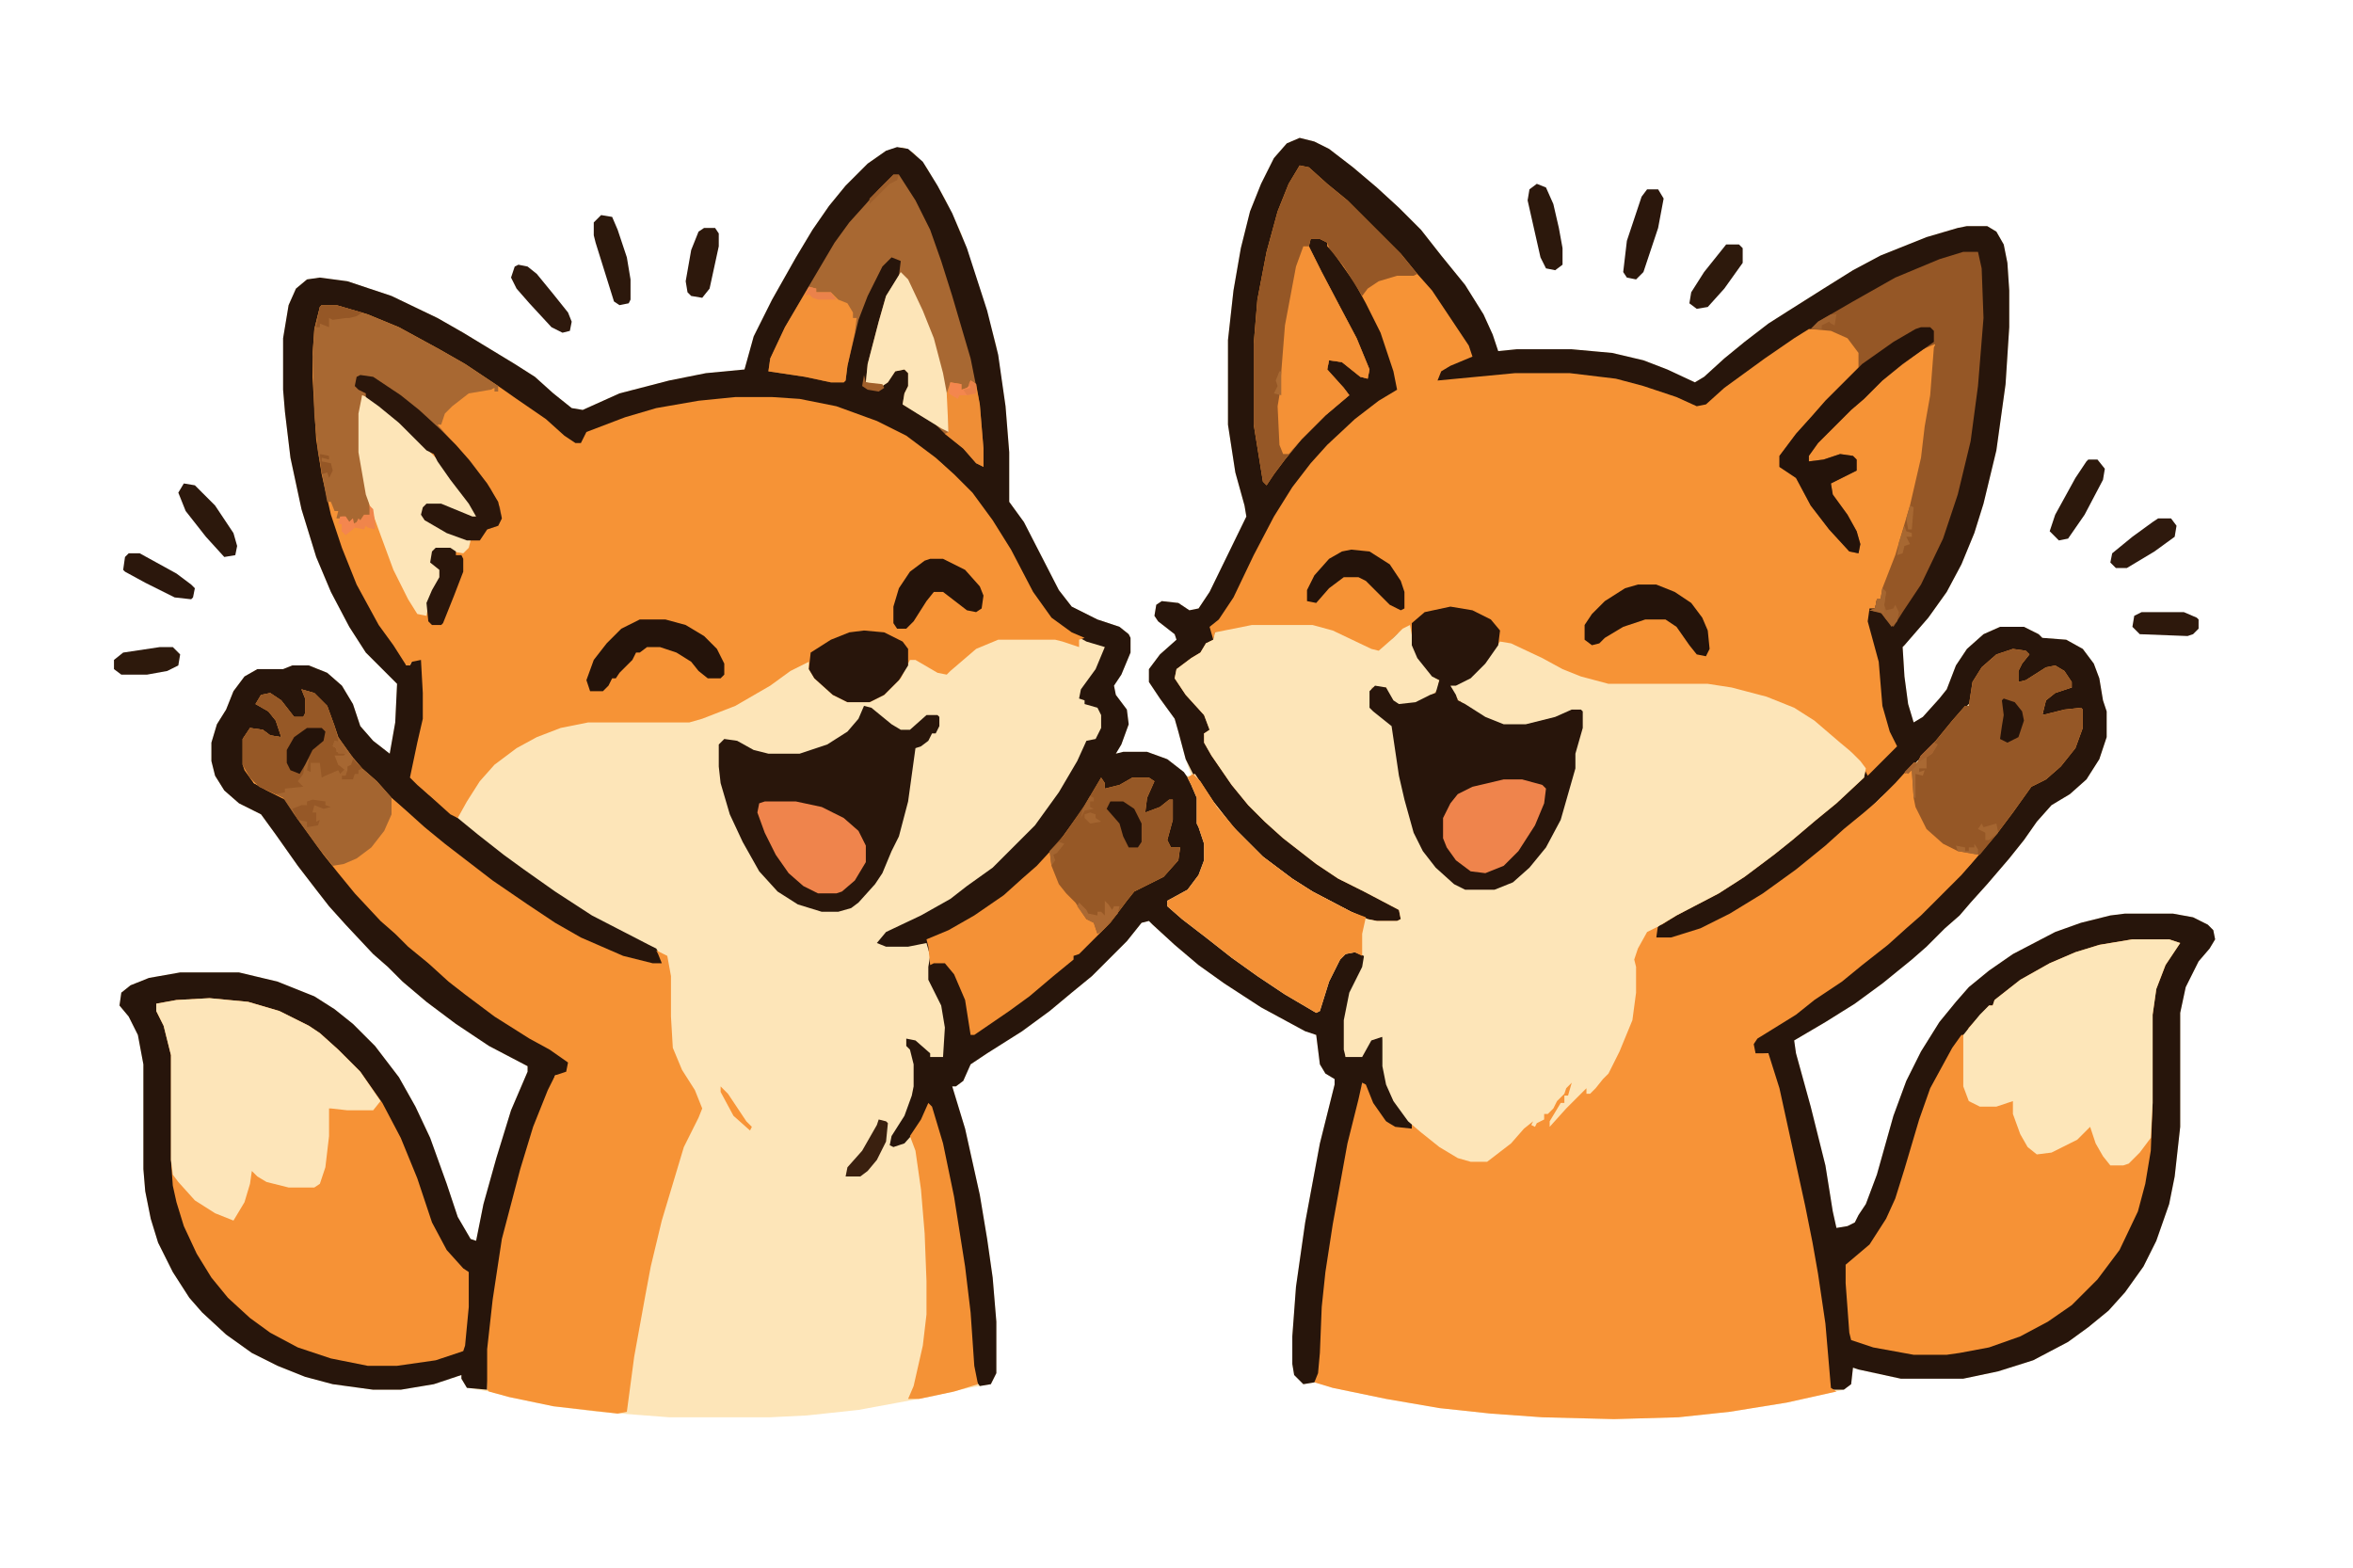 <?xml version="1.0" encoding="UTF-8"?>
<svg version="1.1" viewBox="0 0 1280 853" width="1280" height="853" xmlns="http://www.w3.org/2000/svg">
<path transform="translate(707,75)" d="m0 0 8 2 8 4 13 10 13 11 12 11 12 12 11 14 13 16 10 16 5 11 3 9 10-1h30l22 2 17 4 13 5 15 7 5-3 11-10 11-9 13-10 11-7 19-12 16-10 15-8 25-10 17-5 5-1h11l5 3 4 7 2 10 1 15v20l-2 31-5 36-7 29-5 16-7 17-8 15-10 14-13 15-1 1 1 16 2 15 3 10 5-3 9-10 4-5 5-13 6-9 9-8 9-4h13l8 4 2 2 13 1 9 5 6 8 3 8 2 12 2 6v14l-4 12-7 11-9 8-10 6-8 9-7 10-8 10-12 14-9 10-6 7-8 7-10 10-8 7-16 13-15 11-16 10-17 10 1 7 8 29 8 32 4 25 2 9 6-1 4-2 2-4 4-6 6-16 9-32 7-19 8-16 10-16 9-11 7-8 11-9 13-9 23-12 14-5 16-4 8-1h26l11 2 8 4 3 3 1 5-3 5-6 7-7 14-3 14v62l-3 27-3 15-7 20-7 14-10 14-9 10-11 9-11 8-19 10-19 6-19 4h-34l-23-5-3-1-1 9-4 3-31 7-31 5-28 3-35 1-39-1-28-2-28-3-29-5-29-6-9-3-7 1-5-5-1-6v-15l2-27 5-35 8-43 8-32v-3l-5-3-3-5-2-16-6-2-24-13-20-13-14-10-13-11-12-11-2-2-4 1-8 10-19 19-11 9-12 10-15 11-19 12-9 6-4 9-4 3h-2l7 23 8 36 4 24 3 21 2 24v28l-3 6-12 2-22 5-38 7-28 3-20 1h-55l-39-3-24-3-24-5-11-3-12-2-3-5v-2l-15 5-18 3h-15l-22-3-15-4-15-6-14-7-14-10-13-12-7-8-9-14-8-16-4-13-3-15-1-12v-57l-3-16-5-10-5-6 1-7 5-4 10-4 17-3h32l21 5 20 8 11 7 10 8 12 12 13 17 9 16 8 17 9 25 6 18 7 12 3 1 4-20 7-25 8-26 9-21v-3l-21-11-18-12-16-12-13-11-8-8-8-7-15-16-9-10-7-9-10-13-12-17-8-11-12-6-8-7-5-8-2-8v-10l3-10 5-8 4-10 6-8 7-4h14l5-2h9l10 4 8 7 6 10 4 12 7 8 9 7 3-17 1-21-17-17-9-14-10-19-8-19-8-26-6-28-3-25-1-12v-28l3-18 4-9 6-5 7-1 15 2 24 8 25 12 14 8 28 17 11 7 10 9 10 8 6 1 20-9 27-7 20-4 21-2 5-18 10-20 13-23 9-15 9-13 9-11 12-12 10-7 9-2 6 3 7 8 10 17 9 19 12 36 7 25 5 33 2 25v27l8 11 19 37 7 9 14 7 12 4 5 4 1 2v8l-5 12-4 6 1 5 6 8 1 8-4 11-3 5 4-1h13l11 4 9 7 1 2h3l-3-9-4-15-2-7-8-11-6-9v-7l6-8 9-8-1-3-9-7-2-3 1-6 3-2 9 1 6 4 5-1 6-9 20-41-1-6-5-18-4-26v-46l3-27 4-23 5-20 6-15 7-14 7-8z" fill="#FDE5B8"/>
<path transform="translate(707,75)" d="m0 0 8 2 8 4 13 10 13 11 12 11 12 12 11 14 13 16 10 16 5 11 3 9 10-1h30l22 2 17 4 13 5 15 7 5-3 11-10 11-9 13-10 11-7 19-12 16-10 15-8 25-10 17-5 5-1h11l5 3 4 7 2 10 1 15v20l-2 31-5 36-7 29-5 16-7 17-8 15-10 14-13 15-1 1 1 16 2 15 3 10 5-3 9-10 4-5 5-13 6-9 9-8 9-4h13l8 4 2 2 13 1 9 5 6 8 3 8 2 12 2 6v14l-4 12-7 11-9 8-10 6-8 9-7 10-8 10-12 14-9 10-6 7-8 7-10 10-8 7-16 13-15 11-16 10-17 10 1 7 8 29 8 32 4 25 2 9 6-1 4-2 2-4 4-6 6-16 9-32 7-19 8-16 10-16 9-11 7-8 11-9 13-9 23-12 14-5 16-4 8-1h26l11 2 8 4 3 3 1 5-3 5-6 7-7 14-3 14v62l-3 27-3 15-7 20-7 14-10 14-9 10-11 9-11 8-19 10-19 6-19 4h-34l-23-5-3-1-1 9-4 3h-7l-1-1-3-35-6-40-4-17-5-25-11-50-4-13v-2l-7 1-2-3 1-5 5-4 19-12 9-7 12-8 9-7 16-13 10-9 8-7 10-9 20-20 9-11 11-14 13-18 9-5 9-8 7-11 2-7v-10l-9 1-6 2h-6l1-8 8-6 7-1-4-8-5-3-9 3-8 6-4-1v-6l5-8v-2l-7-1-11 4-7 7-3 6-2 11-5 5-9 11-12 13-5 5-10 11-8 7-12 12-11 9-10 9-17 13-17 12-22 13-17 7-8 2h-8l-1-5 4-4 16-9 17-9 16-11 13-10 13-11 10-8 14-12 11-10-1-6-6-5v-2l-4-2-13-12-10-7-16-7-14-4-12-3-9-1h-54l-21-6-34-17-5 1-7 10-8 8-8 4h-3l3 5 1 3 4 2 11 7 10 4h12l16-4 9-4h5l1 1v9l-4 14v8l-8 28-8 15-9 11-9 8-10 4h-16l-6-3-10-9-7-9-5-10-5-18-3-13-4-27-10-8-2-2v-9l3-3 6 1 4 7 3 2 9-1 8-4 3-1 2-7-4-2-8-10-4-11-1-6-6 4-10 10-4-1-23-11-9-2h-33l-15 3h-5l-1 5-4 1-1 4-4 4-6 3-5 4 1 6 8 10 8 9 2 8-4 1 2 6 6 11 9 12 12 14 11 11 20 15 10 7 11 6 24 12 3 3-1 5-2 1h-11l-9-3-21-10-15-9-15-12-8-7-13-13-9-12-10-15-4-8-4-15-2-7-8-11-6-9v-7l6-8 9-8-1-3-9-7-2-3 1-6 3-2 9 1 6 4 5-1 6-9 20-41-1-6-5-18-4-26v-46l3-27 4-23 5-20 6-15 7-14 7-8z" fill="#27150B"/>
<path transform="translate(681,340)" d="m0 0h33l11 3 21 10 4 1 8-7 5-5 4-2 2 11 5 10 7 8 2 1-1 5-4 4-8 4-9 1-5-4-2-6h-8v11l8 7 4 3 5 32 5 20 4 11 8 12 8 8 7 4 2 1h16l10-4 10-9 9-12 6-12 8-28v-8l4-14v-9l-8 1-12 5-10 2h-12l-12-5-10-7-7-7v-3l12-6 8-8 7-10 6 1 17 8 11 6 10 4 15 4h54l13 2 19 5 15 6 11 7 14 12 6 5 5 5 3 4-1 5-15 14-11 9-13 11-10 8-16 12-14 9-23 12-8 5h-2l-1 7h8l16-5 16-8 18-11 18-13 16-13 10-9 11-9 7-6 10-10 10-11h2l2-4 8-8 9-11 7-8h2l2-13 5-8 8-7 9-3 7 1 2 2-4 5-2 4v6l4-1 11-7 5-1 5 3 4 6v3l-9 3-5 4-2 8 12-3 9-1 1 1v10l-4 11-8 10-8 7-8 4-10 14-9 12-12 14-7 8-22 22-8 7-10 9-14 11-11 9-15 10-10 8-21 13-2 3 1 5h7l6 19 14 64 4 20 3 17 4 27 3 35 3 2-27 6-31 5-28 3-35 1-39-1-28-2-28-3-29-5-29-6-10-3 2-18 1-23 4-34 9-49 6-27 4-12 3 1 5 12 5 6v2l5 2 9 2-4-7-6-8-4-9-2-10v-16l-6 2-5 9h-9l-1-4v-16l3-15 7-14 1-6-5-2-5 1-3 3-6 12-5 16-2 1-17-10-15-10-14-10-14-11-13-10-8-7v-3l11-6 6-8 3-8v-9l-3-9-1-2v-14l-3-7-2-4 4-2 10 15 11 14 16 16 16 12 11 7 21 11 9 4 5 1h11l2-1-1-5-19-10-14-7-12-8-18-14-10-9-9-9-9-11-11-16-4-7v-5l3-2-3-8-10-11-6-9 1-5 8-6 5-3 3-5 4-2 1-4z" fill="#F79337"/>
<path transform="translate(488,80)" d="m0 0 6 1 8 7 8 13 8 15 8 19 11 34 6 24 4 28 2 25v27l8 11 19 37 7 9 14 7 12 4 5 4 1 2v8l-5 12-4 6 1 5 6 8 1 8-4 11-3 5 4-1h13l11 4 9 7 7 10 1 4v14l3 6 1 5v9l-4 10-7 8-8 4h-2l3 5 28 22 16 12 11 7 18 11 6 3 5-16 7-14 5-3 5 1 3 2v6l-7 14-3 15v20l9-1 4-8 2-2h5l1 16 3 13 5 9 7 9v3l-9-1-5-3-7-10-4-10-2-1-2 9-6 24-8 44-4 26-2 19-1 25-1 11-2 5-6 1-5-5-1-6v-15l2-27 5-35 8-43 8-32v-3l-5-3-3-5-2-16-6-2-24-13-20-13-14-10-13-11-12-11-2-2-4 1-8 10-19 19-11 9-12 10-15 11-19 12-9 6-4 9-4 3h-2l7 23 8 36 4 24 3 21 2 24v28l-3 6-6 1-3-4-2-17-2-29-6-42-9-44-5-16-1-1-5 12-8 9-6 2-2-1 1-5 7-11 4-11 1-5v-12l-2-8-2-2v-4l5 1 8 7v2h7l1-16-2-12-7-14v-7l1-6-2-7-10 2h-12l-5-2 5-6 19-9 16-9 9-7 14-10 23-23 13-18 10-17 5-11 5-1 3-6v-7l-2-4-7-2v-2l-3-1 1-5 8-11 5-12-10-3-11-6-9-7-8-11-12-23-10-16-10-14-11-12-8-8-12-9-14-9-19-8-16-5-16-3-15-1h-20l-26 3-21 4-24 8-10 4-3 6-5-1-15-13-15-10-20-14-20-12-23-12-10-5-21-7-4-1h-8l-3 12-1 16 1 31 2 20 5 27 7 22 8 21 10 19 10 15 7 10v2h2l2-4 5 1 1 18v14l-6 27-1 5 9 9 11 9 5 4 11 9 14 11 11 8 17 12 20 13 31 16 4 2 4 7-1 2-11-1-15-5-13-6-16-8-24-16-18-13-13-10-9-7-14-12-12-11-8-7-7-8-5-4-9-11-4-6-3-12-4-6-6-5-4-1 2 4v8l-2 3h-5l-8-10-5-3-5 1-2 4 8 5 4 5 1 8h-6l-6-4h-5l-3 5v14l4 7 1 3 4 2 12 5 4 5 11 16 12 16 9 11 12 13 7 8 15 14 13 11 10 9 28 20 20 12 13 8 2 2-1 5-2 2h-5l-2 6-7 16-10 32-9 35-6 42-2 18-1 22-11-1-3-5v-2l-15 5-18 3h-15l-22-3-15-4-15-6-14-7-14-10-13-12-7-8-9-14-8-16-4-13-3-15-1-12v-57l-3-16-5-10-5-6 1-7 5-4 10-4 17-3h32l21 5 20 8 11 7 10 8 12 12 13 17 9 16 8 17 9 25 6 18 7 12 3 1 4-20 7-25 8-26 9-21v-3l-21-11-18-12-16-12-13-11-8-8-8-7-15-16-9-10-7-9-10-13-12-17-8-11-12-6-8-7-5-8-2-8v-10l3-10 5-8 4-10 6-8 7-4h14l5-2h9l10 4 8 7 6 10 4 12 7 8 9 7 3-17 1-21-17-17-9-14-10-19-8-19-8-26-6-28-3-25-1-12v-28l3-18 4-9 6-5 7-1 15 2 24 8 25 12 14 8 28 17 11 7 10 9 10 8 6 1 20-9 27-7 20-4 21-2 5-18 10-20 13-23 9-15 9-13 9-11 12-12 10-7z" fill="#27150B"/>
<path transform="translate(707,90)" d="m0 0 5 1 10 9 11 9 29 29 9 11 8 9 20 30 2 6-12 5-5 3-2 5 42-4h30l25 3 15 4 18 6 11 5 5-1 10-9 22-16 16-11 8-5h12l9 4 5 6 2 3v8l-24 24-8 10-7 8-4 6v6l10 7 7 14 8 10 12 14 5 1-1-7-3-7-7-12-5-7 1-5 13-6v-6l-3-2-9 1-8 3h-5l-1-4 8-10 17-17 15-14 8-7 15-11 3-2h4l-1 19-3 23-2 11-2 14-8 32-8 24-6 16h-2l-1 5h-3l-1 7 6 22 2 24 4 14 4 8-16 16-2-4-5-5-2-4-4-2-13-12-10-7-16-7-14-4-12-3-9-1h-54l-21-6-34-17-5 1-7 10-8 8-8 4h-3l3 5 1 3 4 2 11 7 10 4h12l16-4 9-4h5l1 1v9l-4 14v8l-8 28-8 15-9 11-9 8-10 4h-16l-6-3-10-9-7-9-5-10-5-18-3-13-4-27-10-8-2-2v-9l3-3 6 1 4 7 3 2 9-1 8-4 3-1 2-7-4-2-8-10-4-11-1-6-6 4-10 10-4-1-23-11-9-2h-33l-15 3h-5l-1 4-2-7 5-4 8-12 11-23 11-21 10-16 10-13 9-10 15-14 13-10 10-6-2-10-7-21-8-16-6-11-12-17-3-3v-2l-4-2h-5l-1 4 7 14 10 19 9 17 7 17-1 5-4-1-10-8-7-1-1 5 9 10 3 4-13 11-13 13-9 11-6 8-4 6-2-2-5-31v-44l2-24 5-26 6-22 6-15z" fill="#F69336"/>
<path transform="translate(175,166)" d="m0 0h8l17 5 17 7 22 12 14 8 18 12 10 7 16 11 10 9 6 4h3l3-6 21-8 17-5 23-4 20-2h20l15 1 20 4 22 8 16 8 16 12 10 9 10 10 11 15 10 16 12 23 10 14 11 8 7 3-3 1v4l-9-3-4-1h-31l-12 5-14 12-2 2-5-1-12-7h-3l-5 10-9 9-8 4h-12l-8-4-10-9-3-5v-4l-10 5-11 8-19 11-18 7-7 2h-55l-15 3-13 5-11 6-12 9-8 9-7 11-5 9-4-2-10-9-8-7-4-4 4-19 3-13v-14l-1-18-5 1-1 2h-2l-7-11-8-11-12-22-8-20-6-18-5-22-3-19-2-34v-12l1-14 3-12z" fill="#F69336"/>
<path transform="translate(681,340)" d="m0 0h33l11 3 21 10 4 1 8-7 5-5 4-2 2 11 5 10 7 8 2 1-1 5-4 4-8 4-9 1-5-4-2-6h-8v11l8 7 4 3 5 32 5 20 4 11 8 12 8 8 7 4 2 1h16l10-4 10-9 9-12 6-12 8-28v-8l4-14v-9l-8 1-12 5-10 2h-12l-12-5-10-7-7-7v-3l12-6 8-8 7-10 6 1 17 8 11 6 10 4 15 4h54l13 2 19 5 15 6 11 7 14 12 6 5 5 5 3 4-1 5-15 14-11 9-13 11-10 8-16 12-14 9-23 12-10 6-6 3-5 9-2 6 1 4v14l-2 15-7 17-6 12-3 3-4 5-3 3h-2v-3l-11 11-9 10v-3l6-10h2v-4h2l2-7-3 3-1 3-4 4-2 4-3 3h-2v3l-4 2-1 2-2-1 1-2-5 4-7 8-13 10h-9l-7-2-10-6-10-8-7-6-8-11-4-9-2-10v-16l-6 2-5 9h-9l-1-4v-16l3-15 7-14 1-6-5-2-5 1-3 3-6 12-5 16-2 1-17-10-15-10-14-10-14-11-13-10-8-7v-3l11-6 6-8 3-8v-9l-3-9-1-2v-14l-3-7-2-4 4-2 10 15 11 14 16 16 16 12 11 7 21 11 9 4 5 1h11l2-1-1-5-19-10-14-7-12-8-18-14-10-9-9-9-9-11-11-16-4-7v-5l3-2-3-8-10-11-6-9 1-5 8-6 5-3 3-5 4-2 1-4z" fill="#FDE5B8"/>
<path transform="translate(164,375)" d="m0 0 7 2 7 7 4 11 2 6 7 10 6 7 8 7 8 9 8 7 10 9 11 9 26 20 19 13 15 10 14 8 23 10 16 4h5l-2-5-1-2 6 3 2 11v22l1 17 5 12 7 11 4 10-2 5-8 16-12 40-6 25-3 16-6 33-4 30-5 1-35-4-24-5-11-3-1-1v-22l3-27 5-33 10-38 7-23 8-20 4-8 6-2 1-5-10-7-11-6-19-12-16-12-9-7-11-10-11-9-7-7-8-7-14-15-9-11-8-10-13-18-8-12-10-5-7-4-5-7-1-3v-14l4-6 7 1 4 3 6 1-3-9-4-5-7-4 3-5 5-1 6 4 7 9h5l1-2v-8z" fill="#F69336"/>
<path transform="translate(1160,511)" d="m0 0h20l6 2-8 12-5 13-2 14v48l-1 26-3 18-4 15-10 21-12 16-14 14-13 9-15 8-17 6-16 3-7 1h-18l-22-4-12-4-1-4-2-27v-10l13-11 9-14 5-11 5-16 8-27 6-17 12-22 5-7h2l2-4 11-12h2l1-3 14-11 16-9 14-6 13-4z" fill="#F69236"/>
<path transform="translate(114,543)" d="m0 0 21 2 17 5 16 8 6 4 10 9 12 12 12 17 10 19 9 22 8 24 8 15 9 10 3 2v19l-2 21-1 3-15 5-21 3h-16l-20-4-18-6-15-8-11-8-12-11-9-11-8-13-7-15-4-13-2-9-1-14v-57l-4-16-4-8v-4l11-2z" fill="#F69236"/>
<path transform="translate(1160,511)" d="m0 0h20l6 2-8 12-5 13-2 14v48l-1 19-6 8-6 6-3 1h-7l-4-5-4-7-3-9-7 7-14 7-8 1-5-4-4-7-4-11v-7l-9 3h-9l-6-3-3-8v-28l9-11 5-5h2l1-3 14-11 16-9 14-6 13-4z" fill="#FDE6B9"/>
<path transform="translate(789,330)" d="m0 0 12 2 10 5 5 6-1 8-7 10-8 8-8 4h-3l3 5 1 3 4 2 11 7 10 4h12l16-4 9-4h5l1 1v9l-4 14v8l-8 28-8 15-9 11-9 8-10 4h-16l-6-3-10-9-7-9-5-10-5-18-3-13-4-27-10-8-2-2v-9l3-3 6 1 4 7 3 2 9-1 8-4 3-1 2-7-4-2-8-10-3-7v-12l7-6z" fill="#28150B"/>
<path transform="translate(114,543)" d="m0 0 21 2 17 5 16 8 6 4 10 9 12 12 11 16-4 5h-14l-9-1h-1v15l-2 17-3 9-3 2h-14l-12-3-5-3-3-3-1 7-3 10-6 10-10-4-11-7-9-10-3-4-1-8v-57l-4-16-4-8v-4l11-2z" fill="#FDE5B9"/>
<path transform="translate(1068,137)" d="m0 0h8l2 9 1 27-3 37-4 30-7 29-8 24-12 25-10 15-5 8-4-4-3-4-6-1 3-1 1-5h2l1-6 7-18 8-27 6-26 2-17 3-17 2-26 1-2-7 3-12 9-10 8-10 10-7 6-18 18-5 7v3l8-1 9-3 7 1 2 2v6l-14 7 1 6 8 11 5 9 2 7-1 5-5-1-11-12-10-13-8-15-9-6v-6l9-12 9-10 7-8 18-18v-8l-6-8-9-4-11-1 4-4 19-11 23-13 24-10z" fill="#955726"/>
<path transform="translate(470,384)" d="m0 0 4 1 11 9 5 3h5l9-8h6l1 1v5l-2 4h-2l-2 4-4 3-3 1-4 29-5 19-4 8-5 12-4 6-9 10-4 3-7 2h-9l-13-4-11-7-10-11-9-16-7-15-5-17-1-9v-12l3-3 7 1 9 5 8 2h17l15-5 11-7 6-7z" fill="#29160B"/>
<path transform="translate(486,95)" d="m0 0h3l9 14 8 16 6 17 6 19 10 34 5 25 2 24v10l-4-2-7-8-10-8-5-5-18-11 1-6 2-4v-7l-2-2-5 1-4 6-3 2-9-2 1-10 6-23 4-14 7-11 1-8-5-2-5 5-8 16-5 13-6 25-1 8-1 1h-7l-14-3-20-3 1-7 8-17 14-24 13-22 8-11 9-10 7-8z" fill="#A86832"/>
<path transform="translate(599,423)" d="m0 0 2 3v3l8-2 7-4h9l3 2-4 9-1 8 8-3 5-4h2v11l-3 11 2 4h5l-1 7-8 9-16 8-4 5-9 12-17 17-3 1v2l-11 9-13 11-11 8-19 13h-2l-3-19-6-14-5-6h-6l-2 1-1-10-1-4 12-5 14-8 16-11 10-9 8-7 12-13 13-18z" fill="#F49136"/>
<path transform="translate(707,90)" d="m0 0 5 1 10 9 11 9 29 29 9 11-2 1h-9l-10 3-6 4-3 4-10-16-8-10-1-3-4-2h-5l-1 4 7 14 10 19 9 17 7 17-1 5-4-1-10-8-7-1-1 5 9 10 3 4-13 11-13 13-9 11-6 8-4 6-2-2-5-31v-44l2-24 5-26 6-22 6-15z" fill="#955726"/>
<path transform="translate(175,166)" d="m0 0h8l17 5 17 7 22 12 14 8 18 12v3h-2v-2l-2 1-12 2-9 7-4 4-2 6h-2l7 8 11 12 11 15 5 10 1 6-2 4-6 2-4 6h-7l-11-4-12-7-2-3 1-4 2-2h8l17 7h2l-4-7-10-13-7-10-2-4-4-2-15-15-11-9-9-6-1 10v21l4 23 2 12h-4l-2 3-1 1h-3-1l-3-1-2-2h-3l1-4h-2l-2-5h-2l-5-27-2-20-1-32 1-15 3-12z" fill="#A86832"/>
<path transform="translate(1095,353)" d="m0 0 7 1 2 2-4 5-2 4v6l4-1 11-7 5-1 5 3 4 6v3l-9 3-5 4-2 8 12-3 9-1 1 1v10l-4 11-8 10-8 7-8 4-10 14-9 12-9 11-12-2-8-4-9-8-6-12-1-5-1-15-4 2 5-6h2l2-4 8-8 9-11 7-8h2l2-13 5-8 8-7z" fill="#955726"/>
<path transform="translate(649,421)" d="m0 0 4 4 9 14 11 13 14 14 16 12 11 7 21 11 8 3-2 9v12l-4-2-5 1-3 3-6 12-5 16-2 1-17-10-15-10-14-10-14-11-13-10-8-7v-3l11-6 6-8 3-8v-9l-3-9-1-2v-14l-3-7-2-4z" fill="#F49136"/>
<path transform="translate(164,375)" d="m0 0 7 2 7 7 4 11 2 6 7 10 6 7 8 7 8 9v9l-4 9-7 9-8 6-7 3-6 1-8-10-13-18-6-9-13-6-5-5-4-7v-14l4-6 7 1 4 3 6 1-3-9-4-5-7-4 3-5 5-1 6 4 7 9h5l1-2v-8z" fill="#A46530"/>
<path transform="translate(197,215)" d="m0 0 5 2 13 11 8 7 16 16 8 11 12 16 1 4-5-1-15-6h-8l-2 2 1 6 5 2 14 7 6 2-1 4-3 3-6-1-1-1h-8l-2 3 1 5 4 3-1 5-5 9-2 11-5-1-5-8-8-16-7-19-8-22-4-23v-21z" fill="#FDE5B8"/>
<path transform="translate(599,423)" d="m0 0 2 3v3l8-2 7-4h9l3 2-4 9-1 8 8-3 5-4h2v11l-3 11 2 4h5l-1 7-8 9-16 8-4 5-9 12-7 6-2-6-4-2-6-9-5-5-4-5-4-10-1-8 8-9 11-16z" fill="#965826"/>
<path transform="translate(505,600)" d="m0 0 2 2 6 20 6 29 6 38 3 25 2 29 2 10-13 4-19 4h-6l3-7 5-22 2-17v-18l-1-26-2-24-3-21-3-8 6-9z" fill="#F49236"/>
<path transform="translate(709,134)" d="m0 0h3l7 14 10 19 9 17 7 17-1 5-4-1-10-8-7-1-1 5 9 10 3 4-13 11-13 13-7 8h-3l-2-5-1-21 1-6 3-38 6-32z" fill="#F49136"/>
<path transform="translate(1045,178)" d="m0 0h5l2 2v6l-17 12-11 9-10 10-7 6-18 18-5 7v3l8-1 9-3 7 1 2 2v6l-14 7 1 6 8 11 5 9 2 7-1 5-5-1-11-12-10-13-8-15-9-6v-6l9-12 9-10 7-8 20-20 17-12 12-7z" fill="#24130A"/>
<path transform="translate(416,436)" d="m0 0h17l14 3 12 6 8 7 4 8v9l-6 10-7 6-3 1h-10l-8-4-8-7-7-10-6-12-4-11 1-5z" fill="#EF844C"/>
<path transform="translate(818,424)" d="m0 0h10l11 3 2 2-1 8-5 12-9 14-8 8-10 4-8-1-8-6-5-7-2-5v-11l4-8 4-5 8-4z" fill="#EF844C"/>
<path transform="translate(490,148)" d="m0 0 4 4 8 17 6 15 5 19 3 16v16l-4-2-13-8-8-5 1-6 2-4v-7l-2-2-5 1-4 6-3 2-9-2 1-10 6-23 4-14z" fill="#FDE5B8"/>
<path transform="translate(164,375)" d="m0 0 7 2 7 7 4 11 2 8-2 3 2 3 4 1-1 2h-4l1 4 4 2-3 3-1-2-7 3-2 1-1-8h-5v5l-2-1 1-6h-2l-1 8-3 4 3 3-10 1v2l-5 1-9-4-5-5-4-7v-14l4-6 7 1 4 3 6 1-3-9-4-5-7-4 3-5 5-1 6 4 7 9h5l1-2v-8z" fill="#965826"/>
<path transform="translate(196,204)" d="m0 0 7 1 15 10 10 8 12 11 8 8 7 8 10 13 6 10 2 9-2 4-6 2-4 6h-7l-11-4-12-7-2-3 1-4 2-2h8l17 7h2l-4-7-10-13-7-10-2-4-4-2-15-15-11-9-7-5v-2l-4-2-2-2 1-5z" fill="#2A160B"/>
<path transform="translate(440,156)" d="m0 0 4 1v2h8l4 4 5 2 3 5v3h2l-1 8-4 18-1 8-1 1h-7l-14-3-20-3 1-7 8-17z" fill="#F39137"/>
<path transform="translate(470,343)" d="m0 0 11 1 10 5 3 4v9l-5 8-8 8-8 4h-12l-8-4-10-9-3-5 1-9 11-7 10-4z" fill="#28150B"/>
<path transform="translate(348,337)" d="m0 0h14l11 3 10 6 7 7 4 8v6l-2 2h-7l-5-4-4-5-8-5-9-3h-7l-4 3h-2l-2 4-7 7-2 3h-2l-2 4-3 3h-7l-2-6 4-11 7-9 8-8z" fill="#24130A"/>
<path transform="translate(891,318)" d="m0 0h10l10 4 9 6 6 8 3 7 1 10-2 4-5-1-4-5-7-10-6-4h-11l-12 4-10 6-3 3-4 1-4-3v-8l4-6 7-7 11-7z" fill="#24130A"/>
<path transform="translate(506,304)" d="m0 0h7l12 6 8 9 2 5-1 7-3 2-5-1-13-10h-5l-4 5-7 11-4 4h-5l-2-3v-9l3-10 6-9 8-6z" fill="#24130A"/>
<path transform="translate(735,299)" d="m0 0 10 1 11 7 6 9 2 6v9l-2 1-6-3-13-13-4-2h-8l-8 6-7 8-5-1v-6l4-8 8-9 7-4z" fill="#24130A"/>
<path transform="translate(528,207)" d="m0 0 3 2 2 11 2 24v10l-4-2-7-8-10-8 2-1-1-21 2-6 6 1v3l3-1 1-1z" fill="#EF8E36"/>
<path transform="translate(896,103)" d="m0 0h6l3 5-3 16-8 24-4 4-5-1-2-3 2-17 8-24z" fill="#2B170C"/>
<path transform="translate(1136,250)" d="m0 0h5l4 5-1 6-10 19-9 13-5 1-5-5 3-9 11-20 6-9z" fill="#2C180C"/>
<path transform="translate(327,117)" d="m0 0 6 1 3 7 5 15 2 12v11l-1 2-5 1-3-2-10-32-1-4v-7z" fill="#2C180C"/>
<path transform="translate(100,263)" d="m0 0 6 1 11 11 10 15 2 7-1 5-6 1-10-11-11-14-4-10z" fill="#2C180C"/>
<path transform="translate(836,100)" d="m0 0 5 2 4 9 3 13 2 11v9l-4 3-5-1-3-6-7-31 1-6z" fill="#2C180C"/>
<path transform="translate(237,298)" d="m0 0h8l3 2v2h3l1 2v7l-5 13-6 15-1 1h-5l-2-2-1-10 3-7 4-7v-4l-5-4 1-6z" fill="#2A160B"/>
<path transform="translate(282,144)" d="m0 0 5 1 5 4 9 11 8 10 2 5-1 5-4 1-6-3-12-13-7-8-3-6 2-6z" fill="#2E190D"/>
<path transform="translate(939,133)" d="m0 0h7l2 2v8l-10 14-9 10-6 1-4-3 1-6 7-11z" fill="#2D190C"/>
<path transform="translate(383,124)" d="m0 0h6l2 3v7l-5 23-4 5-6-1-2-2-1-6 3-17 4-10z" fill="#2D180C"/>
<path transform="translate(1174,282)" d="m0 0h7l3 4-1 6-11 8-15 9h-6l-3-3 1-5 11-9 11-8z" fill="#2E190D"/>
<path transform="translate(70,301)" d="m0 0h6l20 11 8 6 2 2-1 5-1 1-9-1-16-8-11-6-1-1 1-7z" fill="#2B170C"/>
<path transform="translate(87,352)" d="m0 0h7l4 4-1 6-6 3-11 2h-14l-4-3v-5l5-4z" fill="#2D190C"/>
<path transform="translate(1165,333)" d="m0 0h23l7 3 1 1v5l-3 3-3 1-26-1-4-4 1-6z" fill="#2D180C"/>
<path transform="translate(167,396)" d="m0 0h8l2 2-1 5-6 5-4 8-3 5-5-2-2-4v-7l4-7z" fill="#24130A"/>
<path transform="translate(478,609)" d="m0 0 4 1 1 1-1 10-5 10-5 6-4 3h-8l1-5 8-9 8-14z" fill="#3A200F"/>
<path transform="translate(604,436)" d="m0 0h7l6 4 4 8v10l-2 3h-5l-3-6-2-7-7-8z" fill="#24130A"/>
<path transform="translate(1090,380)" d="m0 0 6 2 4 5 1 5-3 9-6 3-4-2 1-7 1-6-1-8z" fill="#24130A"/>
<path transform="translate(175,166)" d="m0 0h8l14 4-3 2-4 1h-2l-7 1-2-1v5l-5-2v2h-2l2-11z" fill="#955726"/>
<path transform="translate(170,435)" d="m0 0 7 1v2l3 1-4 1-5-2-1 4h2v5l2-1-1 3-6 1v-3l-5-1-3-6 5-2h3v-2z" fill="#965827"/>
<path transform="translate(601,490)" d="m0 0 2 2 2 3 1-2h3l-1 4-9 10-2 1-2-6-4-2-5-7 1-2 4 4 1 2 5 1v-2h2l2 2z" fill="#AB6933"/>
<path transform="translate(201,275)" d="m0 0 2 2 1 7v4l-4-1-1-1-1 2-5-1-5 4-2-2v-4h-2l2-4h2l2 3 2-2v3l2-1 1-2 1 1 2-3h3z" fill="#F0854B"/>
<path transform="translate(1024,320)" d="m0 0 2 2-1 7 1 3 4-1 1-2 2 4-1 5-3 3-6-8-6-1 3-1 1-5h2z" fill="#A2632F"/>
<path transform="translate(1052,404)" d="m0 0 2 1-3 5-3 2v6h-4v2l3-1-1 3-4-1v13h-1l-1-15-4 2 5-6h2l2-4z" fill="#A96933"/>
<path transform="translate(182,403)" d="m0 0 4 1 6 8v6l2 1v1h-5l-5-4-2-5h5l1-1-5-1v-2l-2-1z" fill="#A66732"/>
<path transform="translate(392,591)" d="m0 0 4 4 10 15 3 3-1 2-9-8-7-13z" fill="#F89437"/>
<path transform="translate(528,207)" d="m0 0 3 2v5l-5 1h-4l-1 2-5-3 1-6 6 1v3l3-1 1-1z" fill="#F4864E"/>
<path transform="translate(1078,448)" d="m0 0 1 2 7-2 1 5-5 4h-2v-4l-4-2z" fill="#A56631"/>
<path transform="translate(440,156)" d="m0 0 4 1v2h8l3 4h-10l-3-1-2-2-2 1z" fill="#EB824B"/>
<path transform="translate(192,413)" d="m0 0 5 5-2 1v2h-2l-1 3h-6v-2h2l1-3v-2l2-1z" fill="#955726"/>
<path transform="translate(1036,286)" d="m0 0 1 3 3 1v2h-3l2 4-3 1-1 4-3 1 1-7z" fill="#A76832"/>
<path transform="translate(174,247)" d="m0 0 5 1v2l-4-1v2l5 1 1 4-2 4-1-3-3 1z" fill="#955726"/>
<path transform="translate(185,281)" d="m0 0h3l2 3 2-2 1 5-5 4-2-2v-4h-2z" fill="#F4864F"/>
<path transform="translate(470,204)" d="m0 0 1 4 9 1 1 2-3 2-6-1-3-2z" fill="#A15F2A"/>
<path transform="translate(1052,404)" d="m0 0 2 1-3 5-8 5 2-4zm-11 11 2 1-5 5-2-1z" fill="#A6632F"/>
<path transform="translate(1024,320)" d="m0 0 2 2-1 7v5l-8-2 3-1 1-5h2z" fill="#A56631"/>
<path transform="translate(996,171)" d="m0 0h3l-1 6-2-1-1-1-4 2v2h-6l4-4z" fill="#A2632F"/>
<path transform="translate(486,95)" d="m0 0h3l-1 3-4 2-11 11v-3z" fill="#9D5E2B"/>
<path transform="translate(1074,459)" d="m0 0 2 3v3l-11-2-1-3 5 1v2h2v-2h3z" fill="#A66732"/>
<path transform="translate(182,403)" d="m0 0 4 1 3 6h-5l-1-3-2-1z" fill="#A2632F"/>
<path transform="translate(576,458)" d="m0 0 3 1-4 5-2 1 1 3-2 3-1-8z" fill="#A46530"/>
<path transform="translate(593,442)" d="m0 0 3 1v2l3 2-6 1-3-3v-2z" fill="#A46530"/>
<path transform="translate(593,433)" d="m0 0 2 1v2h-2v3l2 1-5 1-2 4 1-5z" fill="#A2632F"/>
<path transform="translate(1039,275)" d="m0 0 2 1-1 12h-2l-1-6z" fill="#A76832"/>
<path transform="translate(528,207)" d="m0 0 3 2v5l-5 1-2-3 4-1-1-2z" fill="#E78048"/>
<path transform="translate(696,202)" d="m0 0h1v13l-4-1 2-4-1-3z" fill="#A86933"/>
</svg>

